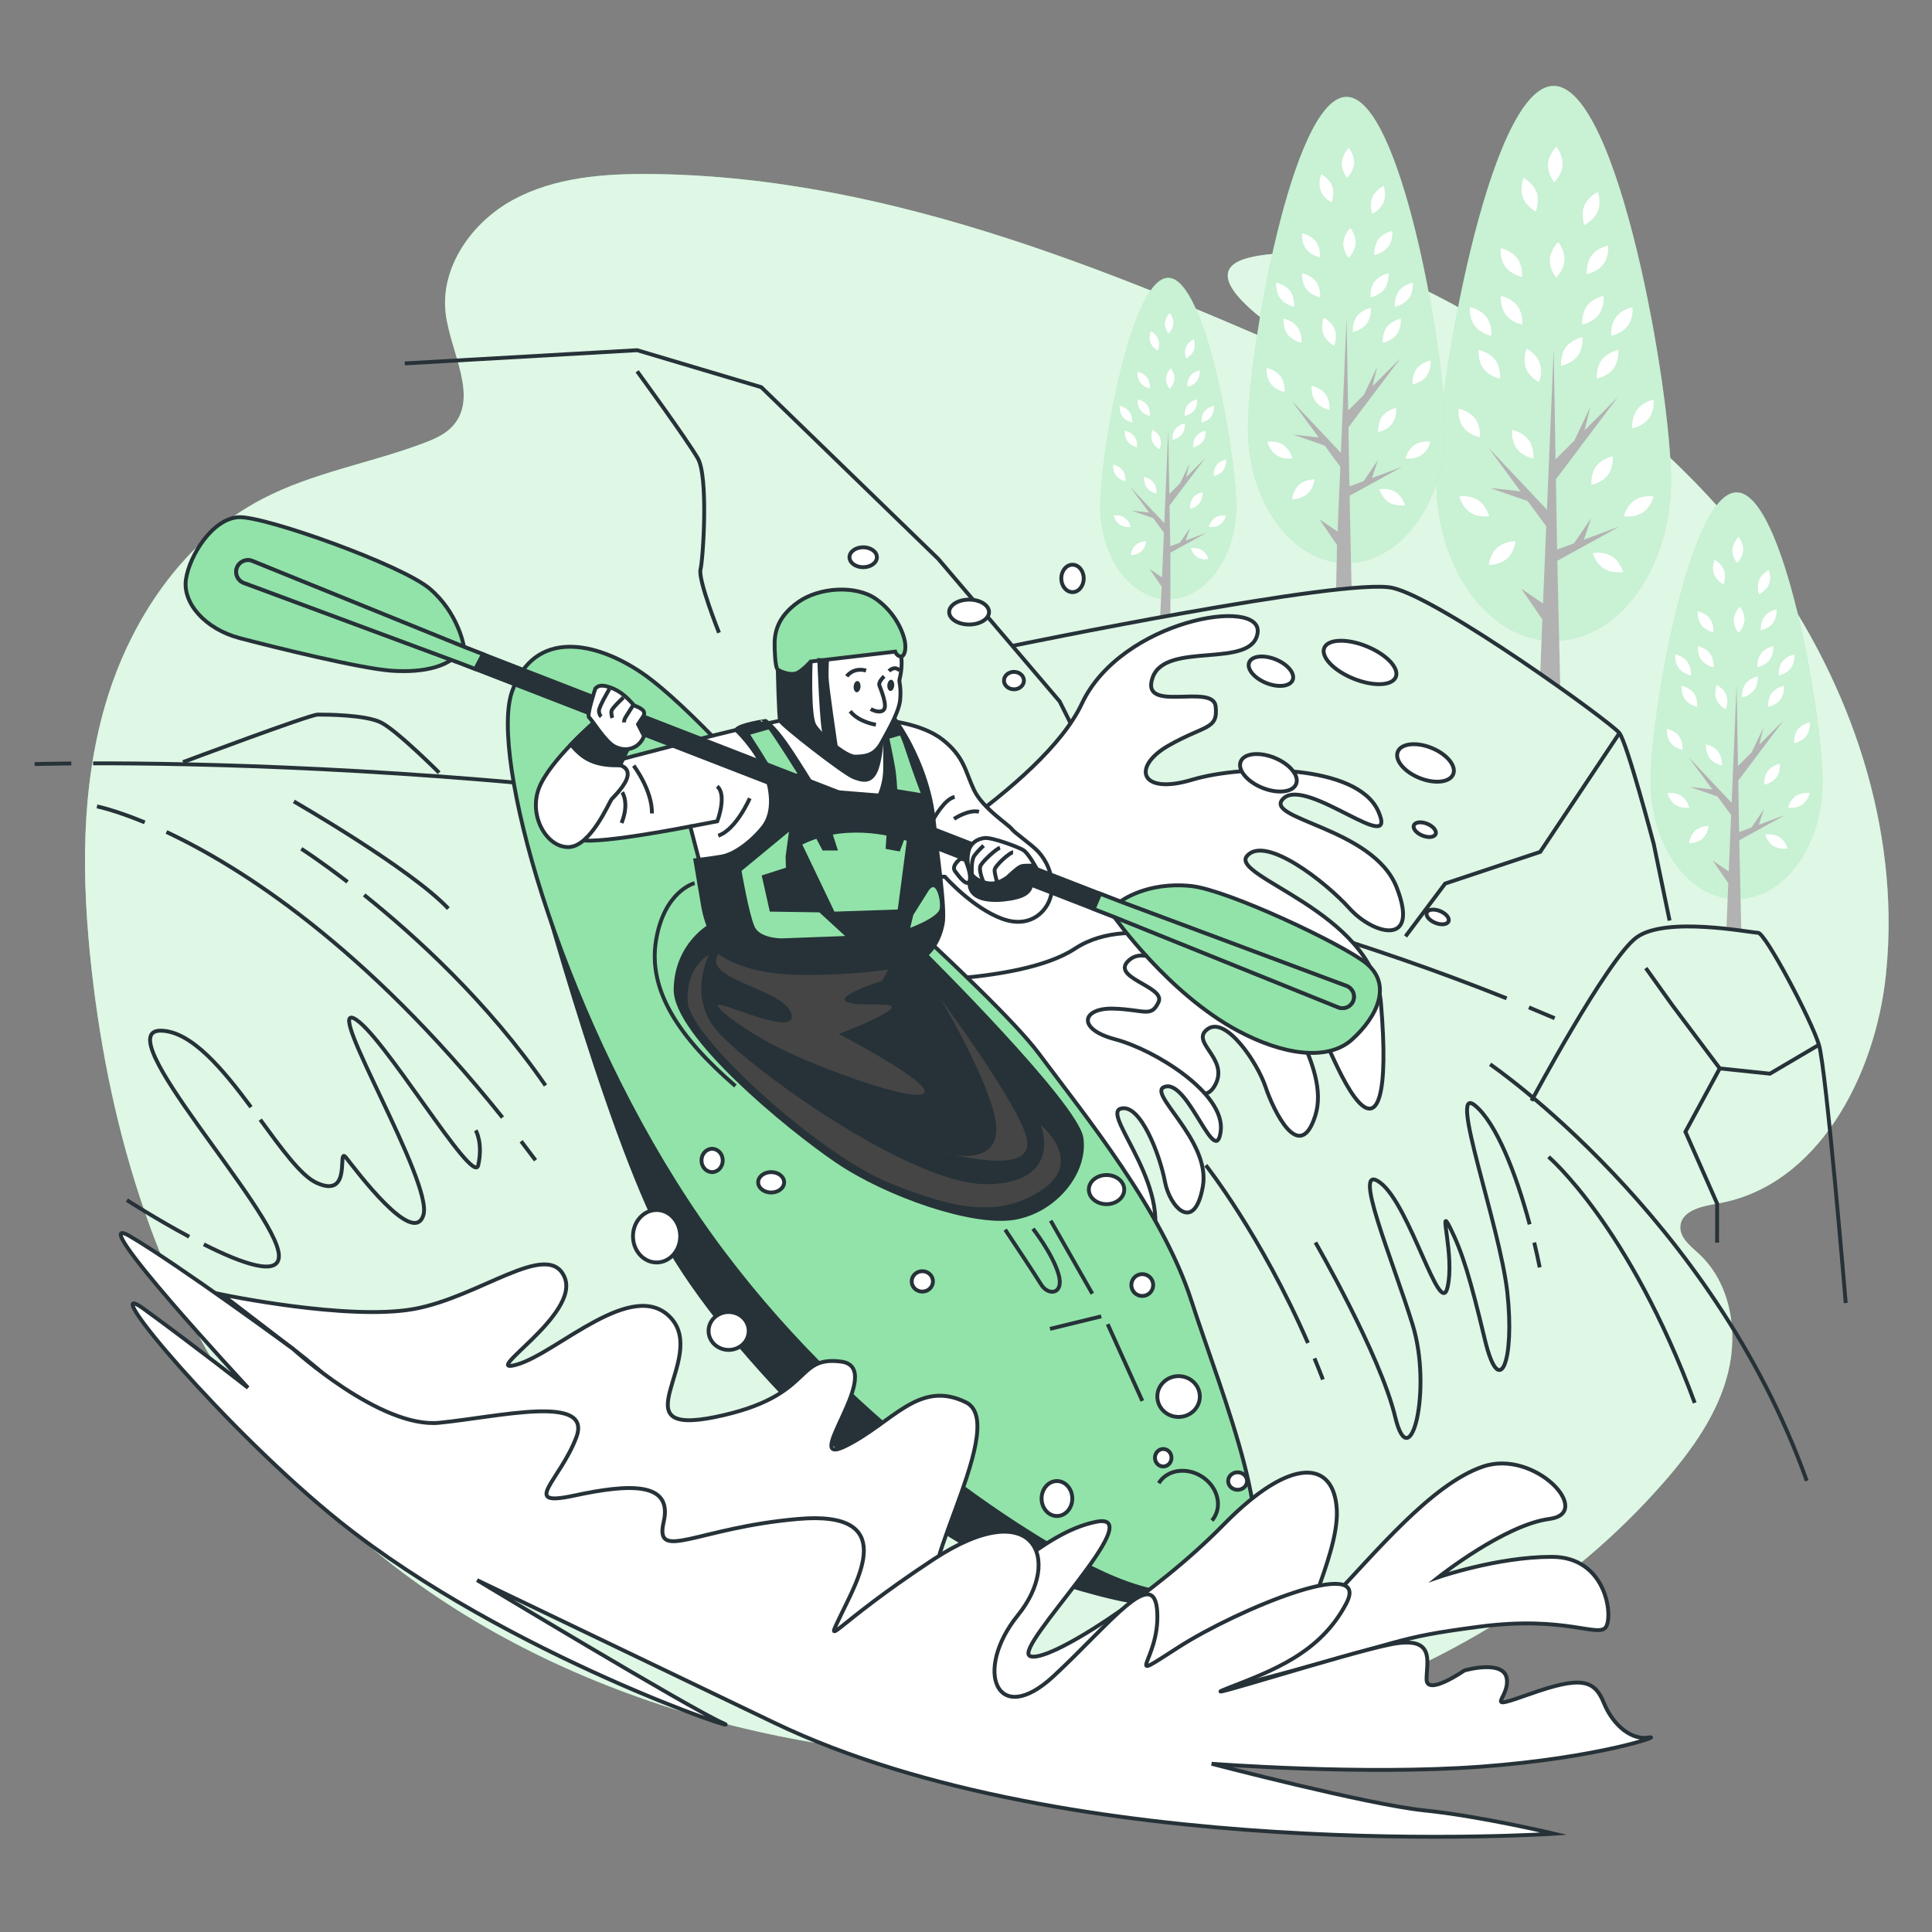 <?xml version="1.0" encoding="utf-8"?>
<!-- Generator: Adobe Illustrator 27.5.0, SVG Export Plug-In . SVG Version: 6.00 Build 0)  -->
<svg version="1.1" xmlns="http://www.w3.org/2000/svg" xmlns:xlink="http://www.w3.org/1999/xlink" x="0px" y="0px"
	 viewBox="0 0 500 500" style="enable-background:new 0 0 500 500;" xml:space="preserve">
<rect x="0" y="0" width="500" height="500" fill="#808080" stroke="none"/>
<g id="Background_Simple">
	<g>
		<path style="fill:#92E3A9;" d="M488.752,236.783c-0.559-36.234-15.872-71.866-39.196-99.881
			c-13.645-16.389-30.064-30.944-47.989-42.506c-18.603-11.999-38.828-25.41-61.274-28.324c-5.54-0.719-11.22-0.744-16.688,0.528
			c-20.933,4.87,20.489,27.364,25.903,30.625C291.612,71.659,231.686,45.634,168.4,45.036c-12.203-0.115-24.861,0.85-35.589,6.667
			c-10.728,5.816-19.031,17.583-17.434,29.682c1.321,10.001,8.549,21.429,1.769,28.899c-1.939,2.136-4.687,3.328-7.385,4.349
			c-13.844,5.239-28.79,7.647-41.905,14.511c-20.309,10.63-34.17,31.199-40.594,53.203c-6.424,22.004-6.116,45.438-3.594,68.222
			c4.746,42.88,17.651,85.782,43.766,120.122c37.303,49.05,98.461,75.9,159.72,82.591c74.126,8.096,154.493-13.562,203.509-69.755
			c7.27-8.334,13.936-17.629,16.58-28.368c2.644-10.738,0.549-23.202-7.588-30.691c-2.193-2.018-5.016-4.18-4.778-7.151
			c0.322-4.021,5.539-5.153,9.516-5.824c26.092-4.402,41.014-33.143,43.705-59.467C488.619,246.946,488.831,241.858,488.752,236.783
			z"/>
		<path style="opacity:0.7;fill:#FFFFFF;" d="M488.752,236.783c-0.559-36.234-15.872-71.866-39.196-99.881
			c-13.645-16.389-30.064-30.944-47.989-42.506c-18.603-11.999-38.828-25.41-61.274-28.324c-5.54-0.719-11.22-0.744-16.688,0.528
			c-20.933,4.87,20.489,27.364,25.903,30.625C291.612,71.659,231.686,45.634,168.4,45.036c-12.203-0.115-24.861,0.85-35.589,6.667
			c-10.728,5.816-19.031,17.583-17.434,29.682c1.321,10.001,8.549,21.429,1.769,28.899c-1.939,2.136-4.687,3.328-7.385,4.349
			c-13.844,5.239-28.79,7.647-41.905,14.511c-20.309,10.63-34.17,31.199-40.594,53.203c-6.424,22.004-6.116,45.438-3.594,68.222
			c4.746,42.88,17.651,85.782,43.766,120.122c37.303,49.05,98.461,75.9,159.72,82.591c74.126,8.096,154.493-13.562,203.509-69.755
			c7.27-8.334,13.936-17.629,16.58-28.368c2.644-10.738,0.549-23.202-7.588-30.691c-2.193-2.018-5.016-4.18-4.778-7.151
			c0.322-4.021,5.539-5.153,9.516-5.824c26.092-4.402,41.014-33.143,43.705-59.467C488.619,246.946,488.831,241.858,488.752,236.783
			z"/>
	</g>
</g>
<g id="Trees">
	<g>
		<path style="fill:#92E3A9;" d="M432.466,124.232c0,22.99-13.6,41.627-30.376,41.627c-16.776,0-30.376-18.637-30.376-41.627
			s13.6-102.005,30.376-102.005C418.866,22.228,432.466,101.243,432.466,124.232z"/>
		<path style="opacity:0.5;fill:#FFFFFF;" d="M432.466,124.232c0,22.99-13.6,41.627-30.376,41.627
			c-16.776,0-30.376-18.637-30.376-41.627s13.6-102.005,30.376-102.005C418.866,22.228,432.466,101.243,432.466,124.232z"/>
		<polygon style="fill:#B2B2B2;" points="385.681,126.299 395.369,129.679 400.169,136.203 399.329,156.178 393.744,152.388 
			399.156,160.312 398.604,174.79 403.797,178.054 403.032,145.13 419.122,136.26 409.924,139.662 411.77,134.126 407.372,140.606 
			402.982,142.23 402.668,124.048 418.648,102.819 410.084,111.382 411.533,105.427 407.436,114.031 402.579,118.887 402.09,90.481 
			400.349,131.91 385.206,115.863 393.524,127.17 		"/>
		<g>
			<path style="fill:#FFFFFF;" d="M418.801,90.571c0,0,0.281,2.791-1.245,4.84c-1.525,2.049-4.28,2.58-4.28,2.58
				s-0.281-2.791,1.245-4.84C416.047,91.102,418.801,90.571,418.801,90.571z"/>
			<path style="fill:#FFFFFF;" d="M427.956,103.434c0,0,0.281,2.791-1.245,4.84c-1.526,2.049-4.28,2.58-4.28,2.58
				s-0.281-2.791,1.245-4.839C425.202,103.965,427.956,103.434,427.956,103.434z"/>
			<path style="fill:#FFFFFF;" d="M427.952,128.479c0,0-0.675,2.723-2.801,4.138c-2.126,1.416-4.898,0.988-4.898,0.988
				s0.675-2.723,2.801-4.138C425.18,128.052,427.952,128.479,427.952,128.479z"/>
			<path style="fill:#FFFFFF;" d="M377.671,128.479c0,0,0.675,2.723,2.801,4.138c2.126,1.416,4.898,0.988,4.898,0.988
				s-0.675-2.723-2.801-4.138C380.444,128.052,377.671,128.479,377.671,128.479z"/>
			<path style="fill:#FFFFFF;" d="M417.378,118.083c0,0,0.281,2.791-1.245,4.84c-1.525,2.049-4.28,2.58-4.28,2.58
				s-0.281-2.791,1.245-4.84C414.624,118.614,417.378,118.083,417.378,118.083z"/>
			<path style="fill:#FFFFFF;" d="M415.006,76.577c0,0,0.281,2.791-1.245,4.84c-1.526,2.049-4.28,2.58-4.28,2.58
				s-0.281-2.791,1.245-4.839C412.252,77.108,415.006,76.577,415.006,76.577z"/>
			<path style="fill:#FFFFFF;" d="M409.551,87.25c0,0,0.281,2.791-1.244,4.84c-1.526,2.049-4.28,2.58-4.28,2.58
				s-0.281-2.791,1.245-4.84C406.797,87.781,409.551,87.25,409.551,87.25z"/>
			<path style="fill:#FFFFFF;" d="M422.501,79.48c0,0,0.281,2.791-1.244,4.839c-1.525,2.049-4.28,2.58-4.28,2.58
				s-0.281-2.791,1.244-4.84C419.747,80.01,422.501,79.48,422.501,79.48z"/>
			<path style="fill:#FFFFFF;" d="M380.419,79.48c0,0-0.281,2.791,1.244,4.839c1.526,2.049,4.28,2.58,4.28,2.58
				s0.281-2.791-1.244-4.84C383.173,80.01,380.419,79.48,380.419,79.48z"/>
			<path style="fill:#FFFFFF;" d="M416.192,63.533c0,0,0.281,2.791-1.245,4.839c-1.525,2.049-4.28,2.58-4.28,2.58
				s-0.281-2.791,1.245-4.84C413.438,64.064,416.192,63.533,416.192,63.533z"/>
			<path style="fill:#FFFFFF;" d="M413.511,49.676c0,0,0.973,2.631,0.011,4.997c-0.962,2.366-3.494,3.572-3.494,3.572
				s-0.973-2.631-0.011-4.997C410.979,50.882,413.511,49.676,413.511,49.676z"/>
			<path style="fill:#FFFFFF;" d="M394.302,46.055c0,0,2.485,1.301,3.355,3.703c0.871,2.401-0.202,4.993-0.202,4.993
				s-2.485-1.301-3.355-3.703C393.229,48.647,394.302,46.055,394.302,46.055z"/>
			<path style="fill:#FFFFFF;" d="M403.26,62.625c0,0,1.77,2.176,1.623,4.726c-0.147,2.55-2.155,4.509-2.155,4.509
				s-1.77-2.176-1.623-4.726C401.252,64.584,403.26,62.625,403.26,62.625z"/>
			<path style="fill:#FFFFFF;" d="M402.786,37.959c0,0,1.77,2.176,1.623,4.726c-0.147,2.55-2.155,4.508-2.155,4.508
				s-1.77-2.176-1.623-4.726C400.778,39.918,402.786,37.959,402.786,37.959z"/>
			<path style="fill:#FFFFFF;" d="M382.681,90.571c0,0-0.281,2.791,1.245,4.84c1.525,2.049,4.28,2.58,4.28,2.58
				s0.281-2.791-1.245-4.84C385.435,91.102,382.681,90.571,382.681,90.571z"/>
			<path style="fill:#FFFFFF;" d="M377.464,105.75c0,0-0.281,2.791,1.245,4.84c1.525,2.049,4.28,2.58,4.28,2.58
				s0.281-2.791-1.244-4.84C380.218,106.281,377.464,105.75,377.464,105.75z"/>
			<path style="fill:#FFFFFF;" d="M391.314,111.261c0,0-0.281,2.791,1.245,4.84c1.525,2.049,4.28,2.58,4.28,2.58
				s0.281-2.791-1.244-4.84C394.068,111.792,391.314,111.261,391.314,111.261z"/>
			<path style="fill:#FFFFFF;" d="M395.101,90.228c0,0-1.068,2.593-0.193,4.993c0.875,2.4,3.362,3.697,3.362,3.697
				s1.068-2.593,0.194-4.993C397.588,91.526,395.101,90.228,395.101,90.228z"/>
			<path style="fill:#FFFFFF;" d="M385.293,146.195c0,0,2.805,0.051,4.721-1.637c1.917-1.688,2.22-4.477,2.22-4.477
				s-2.804-0.051-4.721,1.637C385.597,143.407,385.293,146.195,385.293,146.195z"/>
			<path style="fill:#FFFFFF;" d="M412.204,143.127c0,0,0.762,2.7,2.932,4.046c2.17,1.347,4.927,0.831,4.927,0.831
				s-0.762-2.699-2.932-4.046C414.961,142.611,412.204,143.127,412.204,143.127z"/>
			<path style="fill:#FFFFFF;" d="M388.422,76.577c0,0-0.281,2.791,1.245,4.84c1.525,2.049,4.28,2.58,4.28,2.58
				s0.281-2.791-1.245-4.839C391.176,77.108,388.422,76.577,388.422,76.577z"/>
			<path style="fill:#FFFFFF;" d="M388.374,64.244c0,0-0.281,2.791,1.245,4.839c1.525,2.049,4.28,2.58,4.28,2.58
				s0.281-2.791-1.245-4.84C391.128,64.775,388.374,64.244,388.374,64.244z"/>
		</g>
	</g>
	<g>
		<path style="fill:#92E3A9;" d="M374.001,110.748c0,19.31-11.423,34.964-25.514,34.964c-14.091,0-25.515-15.654-25.515-34.964
			s11.423-85.678,25.515-85.678C362.578,25.07,374.001,91.438,374.001,110.748z"/>
		<path style="opacity:0.5;fill:#FFFFFF;" d="M374.001,110.748c0,19.31-11.423,34.964-25.514,34.964
			c-14.091,0-25.515-15.654-25.515-34.964s11.423-85.678,25.515-85.678C362.578,25.07,374.001,91.438,374.001,110.748z"/>
		<polygon style="fill:#B2B2B2;" points="334.704,112.484 342.842,115.323 346.873,120.803 346.168,137.581 341.477,134.398 
			346.022,141.053 345.778,152.828 349.784,152.383 349.278,128.301 362.793,120.851 355.067,123.709 356.617,119.058 
			352.924,124.501 349.236,125.865 348.973,110.594 362.395,92.762 355.201,99.955 356.418,94.953 352.977,102.179 348.898,106.258 
			348.487,82.399 347.025,117.197 334.305,103.719 341.292,113.216 		"/>
		<g>
			<path style="fill:#FFFFFF;" d="M362.523,82.474c0,0,0.236,2.344-1.045,4.065c-1.281,1.721-3.595,2.167-3.595,2.167
				s-0.236-2.344,1.045-4.065C360.21,82.92,362.523,82.474,362.523,82.474z"/>
			<path style="fill:#FFFFFF;" d="M370.213,93.279c0,0,0.236,2.344-1.045,4.065c-1.281,1.721-3.595,2.167-3.595,2.167
				s-0.236-2.344,1.045-4.065C367.9,93.725,370.213,93.279,370.213,93.279z"/>
			<path style="fill:#FFFFFF;" d="M370.21,114.315c0,0-0.567,2.287-2.353,3.476c-1.786,1.189-4.114,0.83-4.114,0.83
				s0.567-2.287,2.353-3.476C367.881,113.956,370.21,114.315,370.21,114.315z"/>
			<path style="fill:#FFFFFF;" d="M327.977,114.315c0,0,0.567,2.287,2.353,3.476s4.114,0.83,4.114,0.83s-0.567-2.287-2.353-3.476
				C330.305,113.956,327.977,114.315,327.977,114.315z"/>
			<path style="fill:#FFFFFF;" d="M361.328,105.583c0,0,0.236,2.344-1.045,4.065c-1.281,1.721-3.595,2.167-3.595,2.167
				s-0.236-2.344,1.045-4.065C359.014,106.029,361.328,105.583,361.328,105.583z"/>
			<path style="fill:#FFFFFF;" d="M359.336,70.721c0,0,0.236,2.344-1.045,4.065c-1.281,1.721-3.595,2.167-3.595,2.167
				s-0.236-2.344,1.045-4.065C357.022,71.167,359.336,70.721,359.336,70.721z"/>
			<path style="fill:#FFFFFF;" d="M354.754,79.685c0,0,0.236,2.344-1.045,4.065c-1.281,1.721-3.595,2.167-3.595,2.167
				s-0.236-2.344,1.045-4.065C352.44,80.131,354.754,79.685,354.754,79.685z"/>
			<path style="fill:#FFFFFF;" d="M365.631,73.158c0,0,0.236,2.344-1.045,4.065c-1.281,1.721-3.595,2.167-3.595,2.167
				s-0.236-2.344,1.045-4.065C363.318,73.604,365.631,73.158,365.631,73.158z"/>
			<path style="fill:#FFFFFF;" d="M330.285,73.158c0,0-0.236,2.344,1.045,4.065c1.281,1.721,3.595,2.167,3.595,2.167
				s0.236-2.344-1.045-4.065C332.598,73.604,330.285,73.158,330.285,73.158z"/>
			<path style="fill:#FFFFFF;" d="M360.332,59.764c0,0,0.236,2.344-1.045,4.065c-1.281,1.721-3.595,2.167-3.595,2.167
				s-0.236-2.344,1.045-4.065C358.018,60.21,360.332,59.764,360.332,59.764z"/>
			<path style="fill:#FFFFFF;" d="M358.08,48.125c0,0,0.817,2.21,0.009,4.197c-0.808,1.988-2.935,3-2.935,3s-0.817-2.21-0.009-4.197
				C355.953,49.138,358.08,48.125,358.08,48.125z"/>
			<path style="fill:#FFFFFF;" d="M341.945,45.084c0,0,2.087,1.093,2.818,3.11c0.732,2.017-0.169,4.194-0.169,4.194
				s-2.087-1.093-2.818-3.11C341.044,47.261,341.945,45.084,341.945,45.084z"/>
			<path style="fill:#FFFFFF;" d="M349.469,59.001c0,0,1.487,1.828,1.364,3.97c-0.123,2.142-1.81,3.787-1.81,3.787
				s-1.487-1.828-1.363-3.97C347.783,60.647,349.469,59.001,349.469,59.001z"/>
			<path style="fill:#FFFFFF;" d="M349.071,38.283c0,0,1.487,1.828,1.363,3.97c-0.123,2.142-1.81,3.787-1.81,3.787
				s-1.487-1.827-1.363-3.969C347.385,39.928,349.071,38.283,349.071,38.283z"/>
			<path style="fill:#FFFFFF;" d="M332.185,82.474c0,0-0.236,2.344,1.045,4.065c1.281,1.721,3.595,2.167,3.595,2.167
				s0.236-2.344-1.045-4.065C334.498,82.92,332.185,82.474,332.185,82.474z"/>
			<path style="fill:#FFFFFF;" d="M327.802,95.224c0,0-0.236,2.344,1.045,4.065c1.281,1.721,3.595,2.167,3.595,2.167
				s0.236-2.344-1.045-4.065C330.115,95.67,327.802,95.224,327.802,95.224z"/>
			<path style="fill:#FFFFFF;" d="M339.436,99.853c0,0-0.236,2.344,1.045,4.065c1.281,1.721,3.595,2.167,3.595,2.167
				s0.236-2.344-1.045-4.065C341.749,100.299,339.436,99.853,339.436,99.853z"/>
			<path style="fill:#FFFFFF;" d="M342.616,82.187c0,0-0.897,2.178-0.162,4.194c0.735,2.016,2.823,3.105,2.823,3.105
				s0.897-2.178,0.163-4.194C344.705,83.276,342.616,82.187,342.616,82.187z"/>
			<path style="fill:#FFFFFF;" d="M334.378,129.196c0,0,2.355,0.043,3.966-1.375c1.61-1.418,1.865-3.76,1.865-3.76
				s-2.355-0.043-3.965,1.375C334.633,126.854,334.378,129.196,334.378,129.196z"/>
			<path style="fill:#FFFFFF;" d="M356.982,126.619c0,0,0.64,2.267,2.463,3.399c1.823,1.131,4.139,0.698,4.139,0.698
				s-0.64-2.267-2.463-3.399C359.297,126.186,356.982,126.619,356.982,126.619z"/>
			<path style="fill:#FFFFFF;" d="M337.006,70.721c0,0-0.236,2.344,1.045,4.065c1.281,1.721,3.595,2.167,3.595,2.167
				s0.236-2.344-1.045-4.065C339.32,71.167,337.006,70.721,337.006,70.721z"/>
			<path style="fill:#FFFFFF;" d="M336.966,60.362c0,0-0.236,2.344,1.045,4.065c1.281,1.721,3.595,2.167,3.595,2.167
				s0.236-2.344-1.045-4.065C339.279,60.807,336.966,60.362,336.966,60.362z"/>
		</g>
	</g>
	<g>
		<path style="fill:#92E3A9;" d="M471.682,202.154c0,16.842-9.963,30.495-22.253,30.495c-12.29,0-22.253-13.653-22.253-30.495
			s9.963-74.725,22.253-74.725C461.719,127.429,471.682,185.312,471.682,202.154z"/>
		<path style="opacity:0.5;fill:#FFFFFF;" d="M471.682,202.154c0,16.842-9.963,30.495-22.253,30.495
			c-12.29,0-22.253-13.653-22.253-30.495s9.963-74.725,22.253-74.725C461.719,127.429,471.682,185.312,471.682,202.154z"/>
		<polygon style="fill:#B2B2B2;" points="437.408,203.668 444.506,206.144 448.022,210.923 447.407,225.556 443.315,222.78 
			447.28,228.585 446.794,240.496 450.641,240.744 450.119,217.463 461.906,210.965 455.168,213.458 456.52,209.402 
			453.299,214.149 450.082,215.339 449.853,202.019 461.559,186.467 455.285,192.74 456.346,188.378 453.345,194.68 
			449.788,198.238 449.429,177.429 448.154,207.779 437.061,196.023 443.154,204.306 		"/>
		<g>
			<path style="fill:#FFFFFF;" d="M461.671,177.495c0,0,0.206,2.044-0.912,3.545c-1.118,1.501-3.135,1.89-3.135,1.89
				s-0.206-2.044,0.912-3.545C459.654,177.883,461.671,177.495,461.671,177.495z"/>
			<path style="fill:#FFFFFF;" d="M468.378,186.918c0,0,0.206,2.044-0.912,3.545c-1.117,1.501-3.135,1.89-3.135,1.89
				s-0.206-2.044,0.912-3.545C466.36,187.307,468.378,186.918,468.378,186.918z"/>
			<path style="fill:#FFFFFF;" d="M468.375,205.265c0,0-0.494,1.994-2.052,3.031c-1.557,1.037-3.588,0.724-3.588,0.724
				s0.494-1.995,2.052-3.032C466.344,204.952,468.375,205.265,468.375,205.265z"/>
			<path style="fill:#FFFFFF;" d="M431.541,205.265c0,0,0.494,1.994,2.052,3.031c1.558,1.037,3.588,0.724,3.588,0.724
				s-0.494-1.995-2.052-3.032C433.572,204.952,431.541,205.265,431.541,205.265z"/>
			<path style="fill:#FFFFFF;" d="M460.629,197.649c0,0,0.206,2.044-0.912,3.545c-1.117,1.501-3.135,1.89-3.135,1.89
				s-0.206-2.044,0.912-3.545C458.611,198.038,460.629,197.649,460.629,197.649z"/>
			<path style="fill:#FFFFFF;" d="M458.891,167.244c0,0,0.206,2.044-0.912,3.545c-1.118,1.501-3.135,1.89-3.135,1.89
				s-0.206-2.044,0.912-3.545C456.873,167.632,458.891,167.244,458.891,167.244z"/>
			<path style="fill:#FFFFFF;" d="M454.895,175.062c0,0,0.206,2.044-0.912,3.545c-1.117,1.501-3.135,1.89-3.135,1.89
				s-0.206-2.044,0.912-3.545C452.877,175.451,454.895,175.062,454.895,175.062z"/>
			<path style="fill:#FFFFFF;" d="M464.382,169.37c0,0,0.206,2.044-0.912,3.545c-1.117,1.501-3.135,1.89-3.135,1.89
				s-0.206-2.044,0.912-3.545C462.364,169.758,464.382,169.37,464.382,169.37z"/>
			<path style="fill:#FFFFFF;" d="M433.554,169.37c0,0-0.206,2.044,0.912,3.545c1.118,1.501,3.135,1.89,3.135,1.89
				s0.206-2.044-0.912-3.545C435.572,169.758,433.554,169.37,433.554,169.37z"/>
			<path style="fill:#FFFFFF;" d="M459.76,157.688c0,0,0.206,2.044-0.912,3.545c-1.117,1.501-3.135,1.89-3.135,1.89
				s-0.206-2.044,0.912-3.545C457.742,158.076,459.76,157.688,459.76,157.688z"/>
			<path style="fill:#FFFFFF;" d="M457.796,147.536c0,0,0.713,1.927,0.008,3.661c-0.705,1.733-2.56,2.617-2.56,2.617
				s-0.713-1.927-0.008-3.661C455.941,148.42,457.796,147.536,457.796,147.536z"/>
			<path style="fill:#FFFFFF;" d="M443.724,144.884c0,0,1.82,0.953,2.458,2.713c0.638,1.759-0.148,3.658-0.148,3.658
				s-1.82-0.953-2.458-2.712C442.938,146.783,443.724,144.884,443.724,144.884z"/>
			<path style="fill:#FFFFFF;" d="M450.286,157.023c0,0,1.297,1.594,1.189,3.462c-0.108,1.868-1.578,3.303-1.578,3.303
				s-1.297-1.594-1.189-3.462C448.815,158.457,450.286,157.023,450.286,157.023z"/>
			<path style="fill:#FFFFFF;" d="M449.939,138.953c0,0,1.297,1.594,1.189,3.462c-0.108,1.868-1.578,3.303-1.578,3.303
				s-1.297-1.594-1.189-3.462C448.468,140.388,449.939,138.953,449.939,138.953z"/>
			<path style="fill:#FFFFFF;" d="M435.211,177.495c0,0-0.206,2.044,0.912,3.545c1.118,1.501,3.135,1.89,3.135,1.89
				s0.206-2.044-0.912-3.545C437.229,177.883,435.211,177.495,435.211,177.495z"/>
			<path style="fill:#FFFFFF;" d="M431.388,188.614c0,0-0.206,2.044,0.912,3.545c1.118,1.501,3.135,1.89,3.135,1.89
				s0.206-2.044-0.912-3.545C433.406,189.003,431.388,188.614,431.388,188.614z"/>
			<path style="fill:#FFFFFF;" d="M441.535,192.652c0,0-0.206,2.044,0.912,3.545c1.117,1.501,3.135,1.89,3.135,1.89
				s0.206-2.044-0.912-3.545C443.553,193.04,441.535,192.652,441.535,192.652z"/>
			<path style="fill:#FFFFFF;" d="M444.309,177.244c0,0-0.783,1.9-0.142,3.658c0.641,1.758,2.463,2.708,2.463,2.708
				s0.783-1.9,0.142-3.658C446.131,178.194,444.309,177.244,444.309,177.244z"/>
			<path style="fill:#FFFFFF;" d="M437.124,218.243c0,0,2.054,0.038,3.459-1.199c1.404-1.237,1.626-3.279,1.626-3.279
				s-2.054-0.038-3.458,1.199C437.347,216.201,437.124,218.243,437.124,218.243z"/>
			<path style="fill:#FFFFFF;" d="M456.838,215.996c0,0,0.558,1.977,2.148,2.964s3.61,0.609,3.61,0.609s-0.558-1.978-2.148-2.964
				C458.858,215.618,456.838,215.996,456.838,215.996z"/>
			<path style="fill:#FFFFFF;" d="M439.416,167.244c0,0-0.206,2.044,0.912,3.545c1.118,1.501,3.135,1.89,3.135,1.89
				s0.206-2.044-0.912-3.545C441.434,167.632,439.416,167.244,439.416,167.244z"/>
			<path style="fill:#FFFFFF;" d="M439.381,158.209c0,0-0.206,2.044,0.912,3.545c1.117,1.501,3.135,1.89,3.135,1.89
				s0.206-2.044-0.912-3.545C441.398,158.598,439.381,158.209,439.381,158.209z"/>
		</g>
	</g>
	<g>
		<path style="fill:#92E3A9;" d="M319.92,130.943c0,13.308-7.872,24.096-17.583,24.096s-17.583-10.788-17.583-24.096
			c0-13.308,7.872-59.046,17.583-59.046S319.92,117.635,319.92,130.943z"/>
		<path style="opacity:0.5;fill:#FFFFFF;" d="M319.92,130.943c0,13.308-7.872,24.096-17.583,24.096s-17.583-10.788-17.583-24.096
			c0-13.308,7.872-59.046,17.583-59.046S319.92,117.635,319.92,130.943z"/>
		<polygon style="fill:#B2B2B2;" points="292.838,132.139 298.447,134.095 301.225,137.872 300.739,149.434 297.506,147.241 
			300.638,151.827 300.223,159.951 302.894,159.357 302.882,143.04 312.196,137.905 306.872,139.874 307.94,136.669 
			305.395,140.421 302.853,141.361 302.672,130.836 311.921,118.547 306.964,123.504 307.803,120.057 305.431,125.037 
			302.62,127.848 302.337,111.405 301.329,135.387 292.564,126.098 297.379,132.643 		"/>
		<g>
			<path style="fill:#FFFFFF;" d="M312.01,111.457c0,0,0.163,1.616-0.72,2.801c-0.883,1.186-2.477,1.493-2.477,1.493
				s-0.163-1.615,0.72-2.801C310.416,111.765,312.01,111.457,312.01,111.457z"/>
			<path style="fill:#FFFFFF;" d="M317.31,118.903c0,0,0.163,1.616-0.72,2.801c-0.883,1.186-2.477,1.493-2.477,1.493
				s-0.163-1.615,0.72-2.801C315.715,119.211,317.31,118.903,317.31,118.903z"/>
			<path style="fill:#FFFFFF;" d="M317.307,133.401c0,0-0.391,1.576-1.621,2.395c-1.231,0.82-2.835,0.572-2.835,0.572
				s0.391-1.576,1.621-2.395C315.703,133.154,317.307,133.401,317.307,133.401z"/>
			<path style="fill:#FFFFFF;" d="M288.202,133.401c0,0,0.391,1.576,1.621,2.395c1.231,0.82,2.835,0.572,2.835,0.572
				s-0.391-1.576-1.621-2.395C289.807,133.154,288.202,133.401,288.202,133.401z"/>
			<path style="fill:#FFFFFF;" d="M311.186,127.383c0,0,0.163,1.615-0.72,2.801c-0.883,1.186-2.477,1.493-2.477,1.493
				s-0.163-1.615,0.72-2.801C309.592,127.69,311.186,127.383,311.186,127.383z"/>
			<path style="fill:#FFFFFF;" d="M309.814,103.357c0,0,0.163,1.616-0.72,2.801c-0.883,1.186-2.477,1.493-2.477,1.493
				s-0.163-1.615,0.72-2.801C308.219,103.665,309.814,103.357,309.814,103.357z"/>
			<path style="fill:#FFFFFF;" d="M306.656,109.535c0,0,0.163,1.616-0.72,2.801c-0.883,1.186-2.477,1.493-2.477,1.493
				s-0.163-1.615,0.72-2.801C305.062,109.843,306.656,109.535,306.656,109.535z"/>
			<path style="fill:#FFFFFF;" d="M314.152,105.037c0,0,0.163,1.615-0.72,2.801s-2.477,1.493-2.477,1.493s-0.163-1.615,0.72-2.801
				C312.558,105.344,314.152,105.037,314.152,105.037z"/>
			<path style="fill:#FFFFFF;" d="M289.793,105.037c0,0-0.163,1.615,0.72,2.801s2.477,1.493,2.477,1.493s0.163-1.615-0.72-2.801
				C291.387,105.344,289.793,105.037,289.793,105.037z"/>
			<path style="fill:#FFFFFF;" d="M310.5,95.806c0,0,0.163,1.616-0.72,2.801c-0.883,1.186-2.477,1.493-2.477,1.493
				s-0.163-1.615,0.72-2.801C308.906,96.114,310.5,95.806,310.5,95.806z"/>
			<path style="fill:#FFFFFF;" d="M308.948,87.785c0,0,0.563,1.523,0.007,2.893c-0.557,1.37-2.023,2.068-2.023,2.068
				s-0.563-1.523-0.007-2.892C307.482,88.483,308.948,87.785,308.948,87.785z"/>
			<path style="fill:#FFFFFF;" d="M297.829,85.689c0,0,1.438,0.753,1.942,2.143c0.504,1.39-0.117,2.89-0.117,2.89
				s-1.438-0.753-1.942-2.143C297.208,87.19,297.829,85.689,297.829,85.689z"/>
			<path style="fill:#FFFFFF;" d="M303.014,95.281c0,0,1.025,1.26,0.94,2.736c-0.085,1.476-1.247,2.61-1.247,2.61
				s-1.025-1.26-0.94-2.736S303.014,95.281,303.014,95.281z"/>
			<path style="fill:#FFFFFF;" d="M302.74,81.003c0,0,1.025,1.259,0.94,2.736c-0.085,1.476-1.247,2.61-1.247,2.61
				s-1.025-1.259-0.94-2.736C301.577,82.137,302.74,81.003,302.74,81.003z"/>
			<path style="fill:#FFFFFF;" d="M291.102,111.457c0,0-0.163,1.616,0.721,2.801c0.883,1.186,2.477,1.493,2.477,1.493
				s0.163-1.615-0.72-2.801C292.696,111.765,291.102,111.457,291.102,111.457z"/>
			<path style="fill:#FFFFFF;" d="M288.082,120.244c0,0-0.163,1.616,0.72,2.801c0.883,1.186,2.477,1.493,2.477,1.493
				s0.163-1.615-0.72-2.801C289.676,120.551,288.082,120.244,288.082,120.244z"/>
			<path style="fill:#FFFFFF;" d="M296.099,123.434c0,0-0.163,1.615,0.72,2.801c0.883,1.186,2.477,1.493,2.477,1.493
				s0.163-1.616-0.72-2.801C297.693,123.741,296.099,123.434,296.099,123.434z"/>
			<path style="fill:#FFFFFF;" d="M298.291,111.259c0,0-0.618,1.501-0.112,2.89s1.946,2.14,1.946,2.14s0.618-1.501,0.112-2.89
				C299.731,112.01,298.291,111.259,298.291,111.259z"/>
			<path style="fill:#FFFFFF;" d="M292.614,143.656c0,0,1.623,0.03,2.733-0.948c1.109-0.977,1.285-2.591,1.285-2.591
				s-1.623-0.03-2.733,0.948C292.79,142.042,292.614,143.656,292.614,143.656z"/>
			<path style="fill:#FFFFFF;" d="M308.191,141.88c0,0,0.441,1.563,1.697,2.342c1.256,0.78,2.852,0.481,2.852,0.481
				s-0.441-1.563-1.697-2.342C309.787,141.581,308.191,141.88,308.191,141.88z"/>
			<path style="fill:#FFFFFF;" d="M294.425,103.357c0,0-0.163,1.616,0.72,2.801s2.477,1.493,2.477,1.493s0.163-1.615-0.72-2.801
				C296.019,103.665,294.425,103.357,294.425,103.357z"/>
			<path style="fill:#FFFFFF;" d="M294.397,96.218c0,0-0.163,1.615,0.72,2.801c0.883,1.186,2.477,1.493,2.477,1.493
				s0.163-1.616-0.72-2.801C295.991,96.526,294.397,96.218,294.397,96.218z"/>
		</g>
	</g>
</g>
<g id="Rocks">
	<g>
		<path style="fill:none;stroke:#263238;stroke-miterlimit:10;" d="M396.356,284.895c0,0,19.541-36.561,27.105-42.234
			c7.564-5.673,29.627-1.261,31.518-1.261c1.891,0,13.868,22.693,15.759,28.997c1.891,6.304,6.934,66.818,6.934,66.818"/>
		<polyline style="fill:none;stroke:#263238;stroke-miterlimit:10;" points="470.739,270.396 458.053,277.871 445.069,276.504 
			432.769,260.104 425.936,250.537 		"/>
		<polyline style="fill:none;stroke:#263238;stroke-miterlimit:10;" points="445.069,276.504 436.186,292.905 444.395,311.492 
			444.386,321.605 		"/>
		<polyline style="fill:none;stroke:#263238;stroke-miterlimit:10;" points="104.761,94.05 164.896,90.633 197.014,100.2 
			242.798,144.618 274.232,181.519 295.416,223.886 		"/>
		<path style="fill:none;stroke:#263238;stroke-miterlimit:10;" d="M261.932,167.168c0,0,86.102-17.767,98.402-15.034
			c12.3,2.733,56.718,34.851,58.768,37.584c2.05,2.733,8.883,28.701,8.883,28.701l4.1,19.817"/>
		<path style="fill:none;stroke:#263238;stroke-miterlimit:10;" d="M47.36,197.236c0,0,32.801-12.3,34.851-12.3
			c2.05,0,12.3,0,16.4,2.05s15.034,12.984,15.034,12.984"/>
		<path style="fill:none;stroke:#263238;stroke-miterlimit:10;" d="M164.896,96.1c0,0,12.984,17.767,15.717,22.55
			c2.733,4.784,1.367,25.967,0.683,28.701c-0.683,2.733,4.784,16.4,4.784,16.4"/>
		<polyline style="fill:none;stroke:#263238;stroke-miterlimit:10;" points="419.102,189.719 398.602,220.47 374.001,228.67 
			363.751,242.337 		"/>
	</g>
</g>
<g id="River">
	<g>
		<path style="fill:none;stroke:#263238;stroke-miterlimit:10;" d="M395.675,260.712c2.232,0.921,4.455,1.855,6.669,2.803"/>
		<path style="fill:none;stroke:#263238;stroke-miterlimit:10;" d="M24.097,197.551c51.416-0.084,224.175,4.161,365.823,60.822"/>
		<path style="fill:none;stroke:#263238;stroke-miterlimit:10;" d="M8.977,197.739c0,0,3.326-0.106,9.477-0.159"/>
		<path style="fill:none;stroke:#263238;stroke-miterlimit:10;" d="M340.185,351.543c0.74,1.789,1.47,3.615,2.186,5.477"/>
		<path style="fill:none;stroke:#263238;stroke-miterlimit:10;" d="M312.063,301.562c0,0,14.185,17.862,26.432,46"/>
		<path style="fill:none;stroke:#263238;stroke-miterlimit:10;" d="M397.064,321.575c0.521,2.181,0.993,4.336,1.411,6.427"/>
		<path style="fill:none;stroke:#263238;stroke-miterlimit:10;" d="M340.437,321.552c0,0,16.766,29.019,20.636,45.141
			s9.673-7.094,4.514-23.86c-5.159-16.766-16.122-42.561-8.383-36.757c7.738,5.804,15.477,35.467,17.411,27.084
			c1.935-8.383-2.579-21.925,0.645-15.477c3.224,6.449,5.159,12.897,9.028,29.019c3.869,16.122,7.738,5.159,5.804-12.252
			c-1.935-17.411-15.477-54.169-8.383-48.365c5.515,4.512,10.64,17.599,14.163,30.776"/>
		<path style="fill:none;stroke:#263238;stroke-miterlimit:10;" d="M385.64,275.439c0,0,57.363,39.082,81.947,107.792"/>
		<path style="fill:none;stroke:#263238;stroke-miterlimit:10;" d="M400.769,299.393c0,0,20.802,17.65,37.822,63.666"/>
		<g>
			<path style="fill:none;stroke:#263238;stroke-miterlimit:10;" d="M134.872,295.358c1.237,1.608,2.478,3.246,3.722,4.914"/>
			<path style="fill:none;stroke:#263238;stroke-miterlimit:10;" d="M43.079,215.318c19.041,8.946,51.242,29.265,86.969,73.892"/>
			<path style="fill:none;stroke:#263238;stroke-miterlimit:10;" d="M25.099,208.701c0,0,4.493,0.877,12.361,4.131"/>
			<path style="fill:none;stroke:#263238;stroke-miterlimit:10;" d="M67.355,289.767c5.517,7.527,10.499,14.445,14.492,16.309
				c9.673,4.514,5.159-9.673,7.738-6.449c2.579,3.224,17.411,23.215,19.991,14.832c2.579-8.383-25.15-54.168-18.056-50.944
				s30.953,43.851,32.243,38.047c1.29-5.804-0.645-9.028-0.645-9.028"/>
			<path style="fill:none;stroke:#263238;stroke-miterlimit:10;" d="M52.747,322.036c9.915,4.998,19.749,8.544,19.427,2.741
				c-0.645-11.608-45.14-58.683-30.309-58.038c7.837,0.341,15.854,10.043,23.099,19.785"/>
			<path style="fill:none;stroke:#263238;stroke-miterlimit:10;" d="M32.837,310.59c0,0,7.609,4.909,16.134,9.48"/>
			<path style="fill:none;stroke:#263238;stroke-miterlimit:10;" d="M94.243,231.609c13.203,10.576,32.009,27.68,46.931,49.317"/>
			<path style="fill:none;stroke:#263238;stroke-miterlimit:10;" d="M77.978,219.664c0,0,4.72,3.011,11.963,8.571"/>
			<path style="fill:none;stroke:#263238;stroke-miterlimit:10;" d="M76.043,207.411c0,0,30.309,17.411,39.982,27.729"/>
		</g>
	</g>
</g>
<g id="Foam_2">
	<g>
		<path style="fill:#FFFFFF;stroke:#263238;stroke-miterlimit:10;" d="M224.984,228.958c0,0,44.81-25.121,54.994-46.846
			c10.184-21.726,46.846-27.836,45.489-18.331c-1.358,9.505-23.763,2.037-27.157,11.542c-3.395,9.505,15.616,1.358,16.294,7.468
			c0.679,6.11-2.716,4.752-12.221,10.184s-7.468,12.9,6.11,8.826c13.579-4.074,42.773-4.074,48.204,8.147
			s-18.331-8.826-24.442-3.395c-6.11,5.432,23.084,7.468,29.194,23.084c6.11,15.615-6.11,12.221-12.221,5.432
			c-6.11-6.789-21.726-19.01-26.478-13.579c-4.753,5.432,32.589,14.258,34.626,38.02c2.037,23.763-0.679,32.589-6.789,24.442
			c-6.11-8.147-10.863-26.478-16.294-25.799c-5.432,0.679,10.184,17.652,6.11,30.552c-4.074,12.9-10.863-1.358-12.9-7.468
			c-2.037-6.11-10.184-18.331-14.937-14.937c-4.753,3.395,5.431,7.468,2.037,14.258c-3.395,6.789-9.505-2.037-13.579-2.716
			c-4.074-0.679-1.358,5.431-3.395,8.826c-2.037,3.395-7.468,0.679-14.258-13.579c-6.789-14.258-18.331-14.258-13.579-8.147
			c4.753,6.11,8.826,13.579,5.431,16.294c-3.395,2.716-30.236-25.484-37.523-32.77C230.415,241.179,220.231,230.316,224.984,228.958
			z"/>
		<path style="fill:#FFFFFF;stroke:#263238;stroke-miterlimit:10;" d="M225.342,253.805c0,0,38.034,1.475,52.878-8.309
			c14.844-9.784,40.372,0.548,35.835,6.027c-4.537,5.48-15.801-7.912-21.625-3.22c-5.824,4.691,9.34,6.903,7.404,11.026
			c-1.936,4.123-3.555,1.951-11.663,1.703c-8.108-0.248-9.712,5.259,0.444,7.941c10.156,2.683,28.6,13.984,27.301,23.807
			s-8.165-12.672-14.128-11.606c-5.963,1.066,11.693,13.654,9.509,25.885c-2.184,12.231-8.591,5.356-9.823-1.299
			c-1.232-6.655-6.367-20.42-11.473-18.828c-5.105,1.592,15.07,21.623,7.159,37.424c-7.912,15.801-13.044,20.326-13.751,12.814
			s3.387-20.934-0.308-22.607c-3.694-1.673-0.399,15.095-7.966,21.668c-7.567,6.573-6.338-5.063-5.259-9.712
			c1.078-4.649,0.662-15.524-3.655-15.219c-4.317,0.305,0.541,6.821-4.232,9.796c-4.773,2.975-5.217-4.966-7.528-6.972
			c-2.311-2.006-2.96,2.906-5.561,4.262c-2.601,1.356-4.981-2.462-3.752-14.098c1.23-11.636-6.062-16.104-5.425-10.404
			c0.637,5.7,0.32,11.995-2.876,12.397c-3.196,0.402-9.238-27.804-11.021-35.229C224.043,263.629,221.814,252.824,225.342,253.805z"
			/>
		<path style="fill:#FFFFFF;stroke:#263238;stroke-miterlimit:10;" d="M361.237,175.2c-0.937,2.31-5.843,2.502-10.959,0.428
			c-5.116-2.074-8.504-5.628-7.567-7.939c0.937-2.31,5.843-2.502,10.959-0.428C358.786,169.336,362.174,172.89,361.237,175.2z"/>
		<path style="fill:#FFFFFF;stroke:#263238;stroke-miterlimit:10;" d="M376.089,200.357c-0.87,2.145-4.786,2.583-8.746,0.977
			c-3.961-1.606-6.466-4.646-5.597-6.792c0.87-2.145,4.786-2.583,8.746-0.977C374.453,195.171,376.959,198.212,376.089,200.357z"/>
		<path style="fill:#FFFFFF;stroke:#263238;stroke-miterlimit:10;" d="M335.434,202.908c-0.87,2.145-4.785,2.583-8.746,0.977
			c-3.961-1.606-6.466-4.646-5.597-6.792c0.87-2.145,4.786-2.583,8.746-0.977C333.798,197.722,336.304,200.763,335.434,202.908z"/>
		<path style="fill:#FFFFFF;stroke:#263238;stroke-miterlimit:10;" d="M334.54,175.986c-0.682,1.683-3.755,2.026-6.862,0.767
			c-3.107-1.26-5.073-3.646-4.391-5.329c0.682-1.683,3.755-2.026,6.862-0.767C333.257,171.917,335.222,174.303,334.54,175.986z"/>
		<path style="fill:#FFFFFF;stroke:#263238;stroke-miterlimit:10;" d="M371.541,215.859c-0.341,0.842-1.877,1.013-3.431,0.383
			c-1.554-0.63-2.537-1.823-2.195-2.664c0.341-0.842,1.877-1.013,3.431-0.383C370.899,213.825,371.882,215.018,371.541,215.859z"/>
		<path style="fill:#FFFFFF;stroke:#263238;stroke-miterlimit:10;" d="M374.876,238.45c-0.341,0.842-1.877,1.013-3.431,0.383
			c-1.554-0.63-2.537-1.823-2.196-2.664c0.341-0.842,1.877-1.013,3.431-0.383C374.234,236.415,375.217,237.608,374.876,238.45z"/>
		<ellipse style="fill:#FFFFFF;stroke:#263238;stroke-miterlimit:10;" cx="250.801" cy="158.402" rx="5.159" ry="3.224"/>
		<path style="fill:#FFFFFF;stroke:#263238;stroke-miterlimit:10;" d="M264.988,176.136c0,1.247-1.155,2.257-2.579,2.257
			c-1.424,0-2.579-1.01-2.579-2.257c0-1.247,1.155-2.257,2.579-2.257C263.833,173.879,264.988,174.889,264.988,176.136z"/>
		<path style="fill:#FFFFFF;stroke:#263238;stroke-miterlimit:10;" d="M226.941,144.215c0,1.425-1.588,2.579-3.547,2.579
			c-1.959,0-3.547-1.155-3.547-2.579c0-1.425,1.588-2.579,3.547-2.579C225.353,141.635,226.941,142.79,226.941,144.215z"/>
		<path style="fill:#FFFFFF;stroke:#263238;stroke-miterlimit:10;" d="M280.465,149.696c0,1.959-1.299,3.547-2.902,3.547
			c-1.603,0-2.902-1.588-2.902-3.547c0-1.959,1.299-3.547,2.902-3.547C279.165,146.15,280.465,147.737,280.465,149.696z"/>
	</g>
</g>
<g id="Character">
	<g>
		<path style="fill:#263238;stroke:#263238;stroke-miterlimit:10;" d="M136.66,217.117c0,0,20.127,75.719,35.395,103.862
			c15.269,28.143,61.769,75.719,93,85.77c31.231,10.051,43.03,12.061,44.418,0c1.388-12.061-133.253-142.727-143.664-160.819
			C155.399,227.838,137.354,212.426,136.66,217.117z"/>
		<g>
			<g>
				<path style="fill:#92E3A9;stroke:#263238;stroke-miterlimit:10;" d="M198.622,205.937c0,0-20.445-23.513-32.364-31.691
					c-11.919-8.178-27.984-11.703-33.748,4.742c-5.764,16.445,11.711,80.609,45.04,131.551
					c33.329,50.942,80.358,81.788,98.523,91.867c18.165,10.079,31.243,13.453,44.182,6.32c12.939-7.133-4.253-48.31-11.898-72.021
					c-7.645-23.712-27.56-47.973-39.502-64.044S198.622,205.937,198.622,205.937z"/>
				<path style="fill:none;stroke:#263238;stroke-miterlimit:10;" d="M260.139,318.237c0,0,7.501,11.231,9.323,14.213
					c1.822,2.981,6.035,2.595,4.472-2.734c-1.563-5.329-6.596-11.714-6.596-11.714"/>
				<line style="fill:none;stroke:#263238;stroke-miterlimit:10;" x1="271.737" y1="343.91" x2="285.008" y2="340.67"/>
				<line style="fill:none;stroke:#263238;stroke-miterlimit:10;" x1="271.919" y1="315.908" x2="282.697" y2="334.81"/>
				<line style="fill:none;stroke:#263238;stroke-miterlimit:10;" x1="286.667" y1="342.692" x2="295.635" y2="362.559"/>
				<path style="fill:none;stroke:#263238;stroke-miterlimit:10;" d="M299.884,383.846L299.884,383.846
					c2.109-3.436,7.038-4.245,11.008-1.808c3.97,2.437,5.479,7.198,3.37,10.634c-0.185,0.301-0.391,0.581-0.616,0.841"/>
				<path style="fill:none;stroke:#263238;stroke-miterlimit:10;" d="M179.756,228.555c0,0-7.888,1.997-9.982,14.858
					c-2.095,12.86,5.889,24.997,20.542,37.647"/>
			</g>
			<g>
				<path style="fill:#FFFFFF;stroke:#263238;stroke-miterlimit:10;" d="M201.894,186.497c0,0-10.388,2.236-11.389,2.406
					c-1.001,0.17-30.631,7.673-32.165,8.345c-1.534,0.673-11.2,17.765-8.789,19.828c2.41,2.063,29.085-3.197,29.085-3.197
					l3.03,11.548l62.883,1.48c0,0,7.137,8.059,14.826,10.875c7.689,2.815,12.348-2.508,12.801-7.118
					c0.454-4.61-1.594-8.176-3.37-10.141c-1.776-1.965-6.192-4.923-6.997-6.023c-0.805-1.1-7.496-5.32-9.748-10.089
					c-2.252-4.768-2.463-8.441-7.953-12.866c-5.49-4.425-14.875-5.098-14.875-5.098L201.894,186.497z"/>
				<path style="fill:none;stroke:#263238;stroke-miterlimit:10;" d="M241.599,211.956c0,0,2.908-5.266,5.47-5.701"/>
				<path style="fill:none;stroke:#263238;stroke-miterlimit:10;" d="M246.903,211.931c0,0,3.715-2.513,6.463-1.85"/>
				<path style="fill:none;stroke:#263238;stroke-miterlimit:10;" d="M178.636,213.879l6.997-1.336c0,0,2.604-6.843-0.027-9.032"/>
				<path style="fill:none;stroke:#263238;stroke-miterlimit:10;" d="M194.037,206.598c0,0-3.515,8.127-8.148,9.667"/>
				<path style="fill:none;stroke:#263238;stroke-miterlimit:10;" d="M161.017,205.051c0,0,1.961,2.679-0.159,7.934"/>
				<path style="fill:none;stroke:#263238;stroke-miterlimit:10;" d="M163.986,198.145c0,0,4.84,6.332,4.736,12.374"/>
			</g>
			<path style="fill:#263238;stroke:#263238;stroke-miterlimit:10;" d="M266.842,226.645c0.639,3.764-1.003,5.186-5.383,5.93
				c-4.38,0.743-9.838,0.527-10.478-3.237c-0.639-3.764,2.393-7.419,6.773-8.163C262.134,220.431,266.203,222.88,266.842,226.645z"
				/>
			<g>
				<path style="fill:#263238;stroke:#263238;stroke-miterlimit:10;" d="M183.986,239.484c0,0-8.894,4.743-9.141,16.474
					c-0.247,11.731,28.971,35.869,41.896,44.618c12.926,8.749,35.12,16.421,45.756,14.615c10.637-1.806,18.628-11.867,17.392-20.611
					c-1.236-8.744-40.414-47.605-40.414-47.605s-6.372-0.908-11.895-1.214C222.057,245.456,183.986,239.484,183.986,239.484z"/>
				<path style="fill:#454545;" d="M228.26,253.846c0,0-12.059,3.74-9.242,5.377c2.817,1.637,15.155-0.457,10.98,2.367
					c-4.175,2.824-12.944,6.006-12.944,6.006s24.59,12.75,22.061,15.295s-26.903-6.434-37.068-11.478
					c-10.165-5.044-18.965-12.013-15.465-11.338c3.5,0.675,20.462,8.374,18.111,2.003c-2.351-6.371-24.157-8.802-18.421-15.595
					c5.735-6.793,35.236-0.698,41.309-0.722C233.653,245.737,228.26,253.846,228.26,253.846z"/>
				<path style="fill:#454545;" d="M269.358,291.146c0,0,6.052,15.138-14.062,15.32c-20.114,0.182-64.109-31.893-70.586-40.742
					s-1.185-18.7-1.185-18.7s-6.232,3.205-5.518,12.392c0.714,9.188,33.723,39.126,51.919,46.615
					c18.197,7.489,29.448,8.964,40.056,1.662C280.591,300.392,269.358,291.146,269.358,291.146z"/>
				<path style="fill:#454545;" d="M243.421,258.492c0,0,20.642,27.832,22.321,36.252c1.678,8.42-13.246,5.482-21.798,3.452
					c0,0,12.855,4.119,13.857-4.937C258.802,284.204,243.421,258.492,243.421,258.492z"/>
			</g>
			<g>
				<path style="fill:#263238;stroke:#263238;stroke-miterlimit:10;" d="M190.505,188.902c0,0,4.655,4.36,7.008,9.729
					c2.354,5.369,3.007,11.645-0.053,15.461c-3.061,3.816-7.459,7.035-10.663,7.579c-3.204,0.544-6.843,0.956-6.843,0.956
					s1.156,6.809,2.04,12.015c0.884,5.207,4.277,11.842,4.277,11.842s5.792,4.991,19.851,5.283
					c14.059,0.291,27.979-1.454,31.58-3.301c3.601-1.848,5.46-5.46,6.25-9.302c0.79-3.842-1.39-17.894-2.353-27.208
					c-0.963-9.314-5.028-17.482-6.808-20.683c-1.779-3.2-3.389-5.399-3.389-5.399l-2.169,0.574c0,0-0.208,8.482-0.163,12.389
					c0.045,3.907-1.481,7.05-1.481,7.05l-16.5-1.319c0,0-4.866-8.033-7.851-12.265c-2.985-4.232-5.093-5.728-5.093-5.728
					S191.303,187.531,190.505,188.902z"/>
				<path style="fill:#92E3A9;stroke:#263238;stroke-miterlimit:10;" d="M204.849,214.045l-13.483,11.141
					c0,0,1.922,11.321,3.443,14.79c1.521,3.469,7.562,3.375,7.562,3.375l17.593-0.657l-7.724-7.075l-12.611-0.188l-1.914-8.527
					l6.186-1.982l-0.085-3.247L204.849,214.045z"/>
				<path style="fill:#92E3A9;stroke:#263238;stroke-miterlimit:10;" d="M193.381,189.832c0,0,5.725,8.818,7.067,11.483l6.778-0.706
					c0,0-6.125-9.863-8.116-12.418L193.381,189.832z"/>
				<path style="fill:#92E3A9;stroke:#263238;stroke-miterlimit:10;" d="M229.593,190.805c0,0,1.171,5.586,1.575,7.965
					c0.404,2.379,0.559,5.913,0.559,5.913l7.325,1.204c0,0-2.399-6.268-3.819-10.699c-1.42-4.432-2.036-5.439-2.036-5.439
					L229.593,190.805z"/>
				<path style="fill:#92E3A9;stroke:#263238;stroke-miterlimit:10;" d="M239.877,230.266l-3.978,6.321l-1.046,4.338
					c0,0,8.419-2.915,8.845-5.662C244.122,232.517,242.514,226.55,239.877,230.266z"/>
				<path style="fill:#92E3A9;stroke:#263238;stroke-miterlimit:10;" d="M233.67,216.759l-1.13,3.034l-2.81-0.513l0.218-3.454
					c-3.81-0.774-9.283-1.352-15.059-0.219l1.28,3.996l-2.969,0.009l-1.677-3.145c-1.521,0.482-3.044,1.094-4.546,1.876
					l8.663,18.097l17.14-0.58l2.436-18.584C235.215,217.276,234.658,217.059,233.67,216.759z"/>
			</g>
			<path style="fill:#263238;stroke:#263238;stroke-miterlimit:10;" d="M201.296,173.308c0,0,0.249,12.099,0.598,13.188
				c0.349,1.089,16.422,13.619,19.058,14.648c2.636,1.029,4.285,1.077,5.527-1.266c1.243-2.344,1.652-7.664,1.652-7.664l-8.272-0.4
				l-8.003-8.485l-1.35-15.686L201.296,173.308z"/>
			<g>
				<path style="fill:#FFFFFF;stroke:#263238;stroke-miterlimit:10;" d="M209.799,171.208c0,0-0.569,14.043,1.007,16.564
					c1.577,2.522,8.109,8.139,10.555,8.052c2.446-0.087,4.892-0.174,6.77-3.61c1.878-3.436,4.55-7.992,4.833-11.157
					c0.283-3.165-0.28-4.547-0.201-5.052c0.078-0.506,1.342-4.658-0.132-8.509c-1.474-3.852-12.8-2.913-16.997-1.544
					C211.436,167.321,211.283,169.316,209.799,171.208z"/>
				<path style="fill:none;stroke:#263238;stroke-miterlimit:10;" d="M228.825,175.033c0,0-1.565,1.414-1.243,2.344
					c0.322,0.93,2.223,5.365,1.083,6.379c-1.14,1.014-3.325-0.256-3.325-0.256"/>
				<path style="fill:none;stroke:#263238;stroke-miterlimit:10;" d="M226.682,187.538c0,0-4.363-0.572-6.659-3.464"/>
				<path style="fill:#263238;" d="M222.699,177.767c-0.06,0.802-0.507,1.422-0.997,1.385s-0.838-0.717-0.778-1.519
					c0.06-0.802,0.507-1.422,0.997-1.385C222.412,176.286,222.76,176.966,222.699,177.767z"/>
				<path style="fill:#263238;" d="M231.421,177.435c-0.06,0.802-0.507,1.422-0.997,1.385c-0.49-0.037-0.838-0.717-0.778-1.518
					c0.06-0.802,0.507-1.422,0.997-1.385C231.133,175.954,231.481,176.633,231.421,177.435z"/>
				<path style="fill:none;stroke:#263238;stroke-miterlimit:10;" d="M219.145,175.036c0,0,1.562-2.398,4.995-1.504"/>
				<path style="fill:none;stroke:#263238;stroke-miterlimit:10;" d="M230.07,173.673c0,0,1.378-1.546,2.765-0.141"/>
			</g>
			<path style="fill:#92E3A9;stroke:#263238;stroke-miterlimit:10;" d="M200.481,167.54c0,0,0.069,5.239,0.815,5.768
				c0.746,0.53,3.568,1.691,5.214,0.755c1.646-0.936,3.289-2.855,3.289-2.855l21.878-2.566c0,0,0.349,1.089,1.36,1.246
				c1.011,0.156,1.511-1.733,1.159-3.806s-2.229-7.333-7.453-11.04c-5.223-3.707-14.795-3.067-20.208,0.806
				C201.122,159.72,200.336,163.791,200.481,167.54z"/>
			<path style="fill:#263238;stroke:#263238;stroke-miterlimit:10;" d="M212.032,170.829c0,0,0.613,18.108,1.44,19.116
				c0.828,1.008,2.72,2.492,2.72,2.492s-2.226-15.045-2.259-17.172c-0.033-2.127,0.094-4.282,0.094-4.282L212.032,170.829z"/>
			<g>
				<path style="fill:#FFFFFF;stroke:#263238;stroke-miterlimit:10;" d="M154.09,186.647c0,0-11.828,10.137-14.596,17.302
					c-2.769,7.165,1.984,15.444,7.693,15.271c5.709-0.172,10.454-11.658,11.124-12.409c0.669-0.751,3.683-3.654,4.09-5.954
					c0.406-2.301-1.915-2.797-1.915-2.797l2.459-5.265L154.09,186.647z"/>
				<path style="fill:#263238;stroke:#263238;stroke-miterlimit:10;" d="M154.09,186.647c0,0-3.013,2.583-6.353,6.062
					c2.557,2.871,5.137,5.573,12.748,5.351c-0.091-1.951,1.509-3.35,1.509-3.35l0.95-1.915L154.09,186.647z"/>
			</g>
			<g>
				<path style="fill:#92E3A9;stroke:#263238;stroke-miterlimit:10;" d="M119.974,166.962c0,0-1.461-8.396-8.725-14.582
					c-7.264-6.186-42.741-18.846-49.466-18.529c-6.725,0.317-12.731,9.855-13.656,16.056c-0.924,6.202,5.012,12.887,13.883,15.228
					c8.871,2.341,31.276,7.879,39.281,8.443C109.295,174.143,117.597,172.712,119.974,166.962z"/>
				<path style="fill:#92E3A9;stroke:#263238;stroke-miterlimit:10;" d="M289.947,233.327c0,0,6.752-5.269,18.406-4.014
					c9.331,1.005,38.809,14.838,45.168,19.938c6.91,5.542,2.864,13.939-3.608,19.763c-6.472,5.824-18.151,3.826-29.474-2.209
					c-18.048-9.62-32.053-29.478-32.053-29.478L289.947,233.327z"/>
				<g>
					<path style="fill:#FFFFFF;stroke:#263238;stroke-miterlimit:10;" d="M248.61,222.228c0,0-2.53,1.761-1.447,3.241
						c1.083,1.48,3.143,4.145,3.756,2.524c0.613-1.621-1.095-5.471-1.095-5.471L248.61,222.228z"/>
					<path style="fill:#263238;stroke:#263238;stroke-miterlimit:10;" d="M350.205,259.016c-0.598,1.542-2.341,2.296-3.875,1.678
						l-57.944-23.367l-169.04-65.605l-56.242-20.864c-1.594-0.591-2.395-2.373-1.78-3.958l0,0c0.615-1.585,2.409-2.36,3.985-1.721
						l54.738,22.208l169.901,65.94l58.529,21.837C350.025,255.741,350.803,257.475,350.205,259.016L350.205,259.016z"/>
					<path style="fill:#92E3A9;stroke:#263238;stroke-miterlimit:10;" d="M284.725,231.3l-1.698,3.947l5.358,2.079l57.944,23.367
						c1.534,0.618,3.277-0.136,3.875-1.678l0,0c0.598-1.542-0.179-3.275-1.729-3.853l-58.529-21.837L284.725,231.3z"/>
					<path style="fill:#92E3A9;stroke:#263238;stroke-miterlimit:10;" d="M120.047,167.387l-54.738-22.208
						c-1.576-0.639-3.37,0.135-3.985,1.721l0,0c-0.615,1.585,0.187,3.366,1.78,3.958l56.242,20.864l3.642,1.413l2.007-3.828
						L120.047,167.387z"/>
				</g>
			</g>
			<g>
				<path style="fill:#FFFFFF;stroke:#263238;stroke-miterlimit:10;" d="M154.075,178.193c0,0-2.316,6.986-1.614,7.485
					c0.703,0.499,4.16,6.299,6.634,7.527c2.475,1.228,4.644,0.654,5.909-0.385c1.266-1.039,1.663-2.342,1.663-2.342l-1.545-3.034
					l1.387-2.13c0.346-0.531,0.236-1.241-0.266-1.628c-0.361-0.278-0.806-0.57-1.268-0.751c-1.103-0.431-0.779-0.318-1.784-1.384
					c-1.005-1.065-2.603-2.61-4.809-3.471C156.176,177.218,154.94,177.222,154.075,178.193z"/>
				<path style="fill:none;stroke:#263238;stroke-miterlimit:10;" d="M163.872,182.505c0,0-1.737,2.677-2.057,3.254
					c-0.32,0.577-0.318,1.204-0.318,1.204"/>
				<path style="fill:none;stroke:#263238;stroke-miterlimit:10;" d="M161.341,180.506c0,0-2.89,2.687-3.074,3.45
					c-0.184,0.763,0.209,1.847,0.209,1.847"/>
				<path style="fill:none;stroke:#263238;stroke-miterlimit:10;" d="M157.725,178.297c0,0-2.681,4.533-2.712,5.584
					c-0.031,1.051,0.581,1.574,0.581,1.574"/>
			</g>
			<g>
				<path style="fill:#FFFFFF;stroke:#263238;stroke-miterlimit:10;" d="M267.88,224.074c0,0-1.845-3.353-3.087-4.098
					c-1.242-0.746-7.89-3.283-9.93-3.096c-2.04,0.187-3.742,1.432-4.201,3.423c-0.459,1.991-0.348,4.522,0.871,6.069
					c1.219,1.546,3.598,2.418,5.484,2.257c1.885-0.161,3.716-1.587,3.716-1.587s2.602-2.514,3.505-2.827
					C265.141,223.902,267.88,224.074,267.88,224.074z"/>
				<path style="fill:none;stroke:#263238;stroke-miterlimit:10;" d="M258.102,228.444c0,0-0.678-2.117-0.707-3.227
					c-0.029-1.111,3.99-4.662,4.791-4.639"/>
				<path style="fill:none;stroke:#263238;stroke-miterlimit:10;" d="M254.588,228.403c0,0-1.508-3.251-0.763-4.493
					c0.745-1.242,3.914-4.171,4.973-4.51"/>
				<path style="fill:none;stroke:#263238;stroke-miterlimit:10;" d="M251.533,226.372c0,0-0.295-3.616,0.605-4.885
					c0.9-1.269,2.421-2.643,2.421-2.643"/>
			</g>
		</g>
	</g>
</g>
<g id="Foam_1">
	<g>
		<g>
			<path style="fill:#FFFFFF;stroke:#263238;stroke-miterlimit:10;" d="M75.868,349.121c8.62,6.602,16.67,14.253,24.186,22.661
				c8.271,9.252,25.151,24.367,57.649,41.684c53.79,28.662,126.986,32.078,160.147,23.383c48.9-12.823,42.176-12.823,64.792-15.84
				c22.616-3.017,31.174,3.017,33.007,0c1.834-3.017,0-18.103-14.059-18.103c-14.059,0-29.34,5.28-29.34,5.28
				s17.115-13.577,28.729-15.086c11.614-1.508-3.667-18.103-17.115-13.577c-13.447,4.526-28.117,22.628-39.731,34.697
				c-11.614,12.068,2.445-10.56,1.834-23.383c-0.611-12.823-11.614-14.331-29.34,3.771c-17.726,18.103-45.844,36.205-50.122,33.942
				c-4.279-2.263,31.785-37.714,17.115-34.697c-14.67,3.017-25.061,18.103-38.509,19.611c-13.447,1.509,17.115-44.502,4.89-50.536
				s-18.949,5.28-31.174,11.314c-12.225,6.034,11.003-20.365-1.222-21.874c-12.225-1.508-6.724,9.051-32.396,14.331
				c-25.672,5.28-1.834-15.085-11.614-25.645c-9.78-10.56-29.34,9.051-39.731,12.068c-10.391,3.017,16.504-12.823,12.225-22.628
				c-4.279-9.806-22.005,5.28-39.12,8.297c-17.115,3.017-49.511-3.771-49.511-3.771L75.868,349.121z"/>
			<path style="fill:#FFFFFF;stroke:#263238;stroke-miterlimit:10;" d="M75.868,349.121c0,0,22.544,20.597,37.826,19.088
				c15.281-1.509,39.731-7.543,35.452,3.771c-4.279,11.314-14.67,18.103-0.611,15.086c14.059-3.017,25.672-3.771,23.227,6.788
				c-2.445,10.56,8.558,1.509,34.841-0.754c26.284-2.263,15.281,15.84,11.002,24.891c-4.279,9.051-2.445,3.017,23.839-14.331
				c26.284-17.348,33.619,0,22.005,14.331c-11.614,14.331-5.501,29.417,9.169,15.84c14.67-13.577,26.263-29.244,26.885-16.508
				c0.621,12.736-9.77,18.77,5.511,8.965c15.281-9.806,50.122-24.137,43.398-11.314c-6.724,12.823-18.949,17.348-30.562,21.874
				c-11.614,4.526,30.562-9.051,42.176-11.314c11.614-2.263,9.169,4.526,9.169,9.051c0,4.526,9.78-2.263,9.78-2.263
				s10.391-3.017,11.002,2.263c0.611,5.28-6.724,8.297,6.112,3.771c12.836-4.526,16.504-3.771,18.949,2.263
				s7.335,9.806,11.614,9.051c4.279-0.754-12.836,5.28-43.398,7.543c-30.562,2.263-69.682-0.754-69.682-0.754
				s40.342,10.56,55.012,12.068c14.67,1.509,33.618,6.034,33.618,6.034s-124.694,8.297-201.711-28.663s-77.017-36.96-77.017-36.96
				s55.012,33.188,63.57,36.96c8.557,3.771-55.624-17.348-99.022-52.045c-29.168-23.32-64.181-64.868-50.733-55.062
				c13.447,9.806,26.895,20.365,26.895,20.365s-43.398-46.765-30.562-39.222C46.457,327.479,75.868,349.121,75.868,349.121z"/>
		</g>
		<g>
			<path style="fill:#FFFFFF;stroke:#263238;stroke-miterlimit:10;" d="M290.956,307.867c0,2.083-2.052,3.771-4.584,3.771
				c-2.532,0-4.584-1.689-4.584-3.771c0-2.083,2.052-3.771,4.584-3.771C288.903,304.096,290.956,305.785,290.956,307.867z"/>
			<circle style="fill:#FFFFFF;stroke:#263238;stroke-miterlimit:10;" cx="295.617" cy="332.569" r="2.828"/>
			<path style="fill:#FFFFFF;stroke:#263238;stroke-miterlimit:10;" d="M241.445,331.627c0,1.458-1.231,2.64-2.751,2.64
				c-1.519,0-2.751-1.182-2.751-2.64c0-1.458,1.232-2.64,2.751-2.64C240.213,328.987,241.445,330.169,241.445,331.627z"/>
			<path style="fill:#FFFFFF;stroke:#263238;stroke-miterlimit:10;" d="M277.508,387.821c0,2.499-1.779,4.526-3.973,4.526
				s-3.973-2.026-3.973-4.526c0-2.5,1.779-4.526,3.973-4.526S277.508,385.321,277.508,387.821z"/>
			<path style="fill:#FFFFFF;stroke:#263238;stroke-miterlimit:10;" d="M303.181,377.261c0,1.25-0.958,2.263-2.139,2.263
				c-1.182,0-2.139-1.013-2.139-2.263c0-1.25,0.958-2.263,2.139-2.263C302.223,374.998,303.181,376.011,303.181,377.261z"/>
			<path style="fill:#FFFFFF;stroke:#263238;stroke-miterlimit:10;" d="M310.516,361.421c0,2.916-2.463,5.28-5.501,5.28
				c-3.038,0-5.501-2.364-5.501-5.28c0-2.916,2.463-5.28,5.501-5.28C308.052,356.141,310.516,358.505,310.516,361.421z"/>
			<path style="fill:#FFFFFF;stroke:#263238;stroke-miterlimit:10;" d="M322.74,383.295c0,1.25-1.095,2.263-2.445,2.263
				c-1.35,0-2.445-1.013-2.445-2.263c0-1.25,1.095-2.263,2.445-2.263C321.646,381.032,322.74,382.045,322.74,383.295z"/>
			<ellipse style="fill:#FFFFFF;stroke:#263238;stroke-miterlimit:10;" cx="169.929" cy="319.936" rx="6.112" ry="6.788"/>
			<ellipse style="fill:#FFFFFF;stroke:#263238;stroke-miterlimit:10;" cx="188.572" cy="344.45" rx="5.196" ry="4.903"/>
			<ellipse style="fill:#FFFFFF;stroke:#263238;stroke-miterlimit:10;" cx="184.293" cy="300.325" rx="2.751" ry="3.017"/>
			<path style="fill:#FFFFFF;stroke:#263238;stroke-miterlimit:10;" d="M202.936,305.982c0,1.458-1.505,2.64-3.362,2.64
				c-1.857,0-3.362-1.182-3.362-2.64c0-1.458,1.505-2.64,3.362-2.64C201.431,303.342,202.936,304.524,202.936,305.982z"/>
		</g>
	</g>
</g>
</svg>
